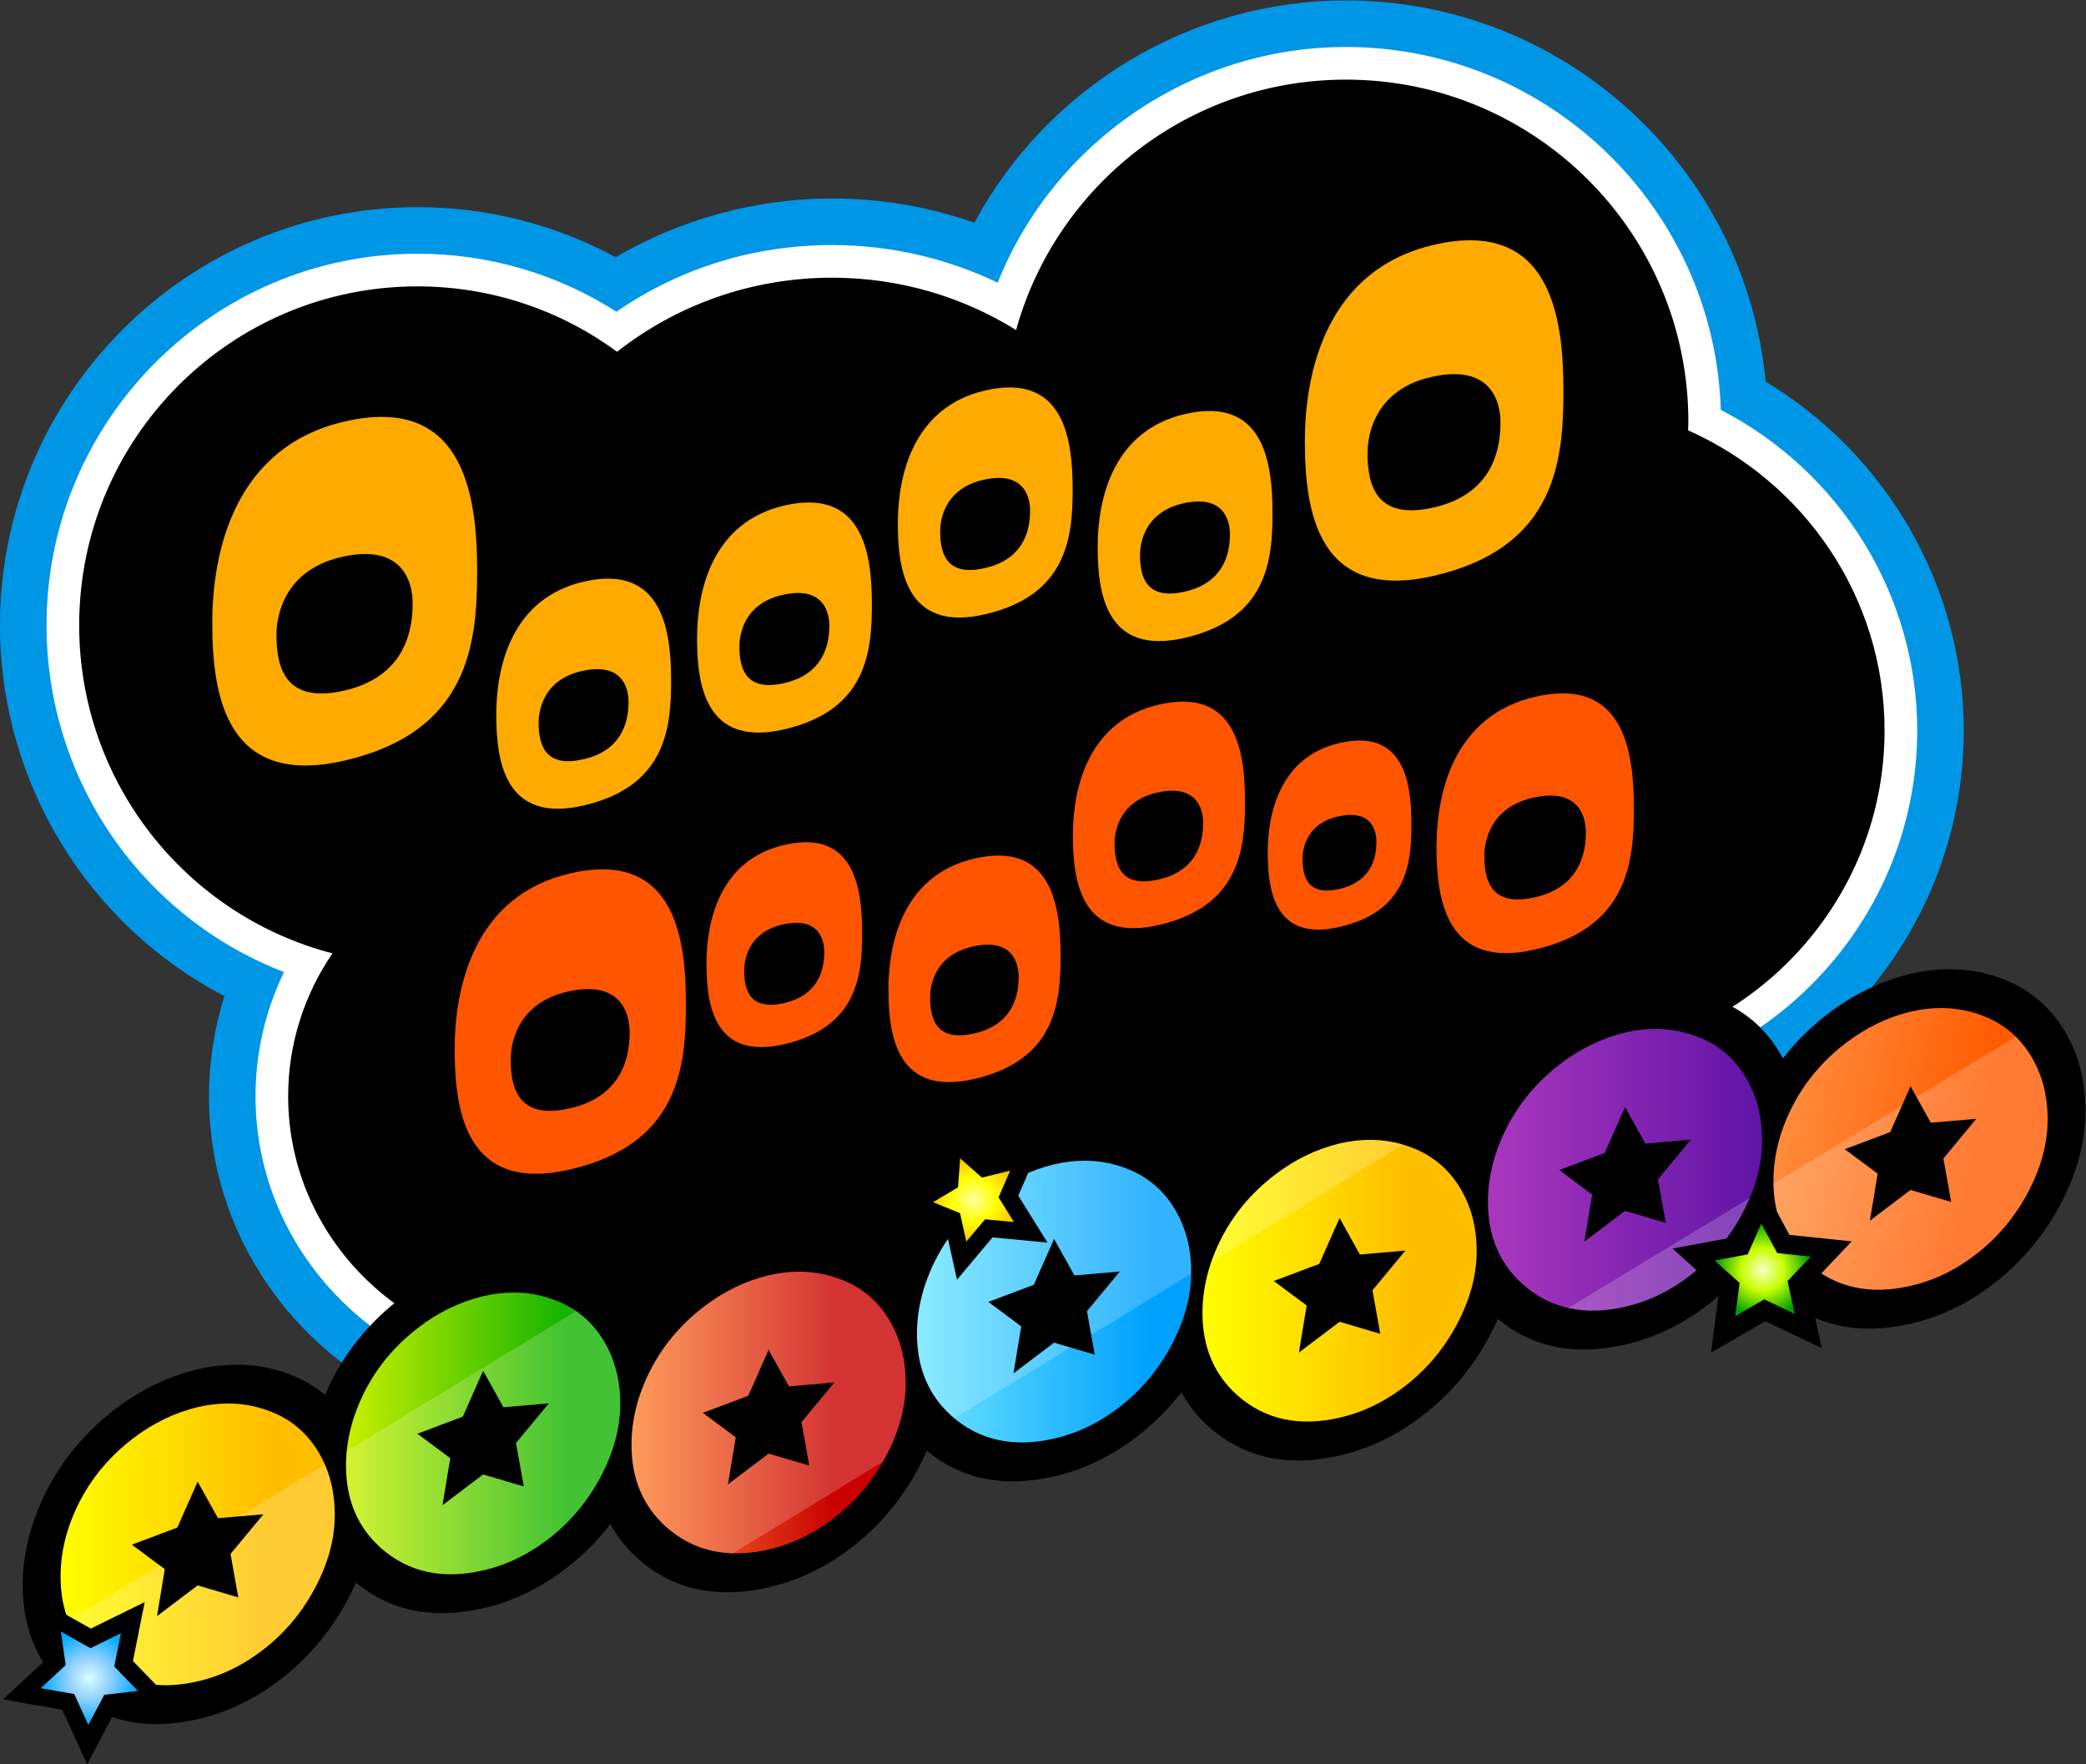 <?xml version="1.0" encoding="UTF-8" standalone="no"?>
<!-- Created with Inkscape (http://www.inkscape.org/) -->

<svg
   version="1.1"
   id="svg2"
   width="666.667"
   height="563.812"
   viewBox="0 0 666.667 563.812"
   sodipodi:docname="OOOOOOOOOOOO OOOOOOO Logo.ai"
   xmlns:inkscape="http://www.inkscape.org/namespaces/inkscape"
   xmlns:sodipodi="http://sodipodi.sourceforge.net/DTD/sodipodi-0.dtd"
   xmlns="http://www.w3.org/2000/svg"
   xmlns:svg="http://www.w3.org/2000/svg">
  <rect x="0" y="0" width="666.667" height="563.812" fill="#333333" stroke="none"/>
  <defs
     id="defs6">
    <clipPath
       clipPathUnits="userSpaceOnUse"
       id="clipPath16">
      <path
         d="M 0,422.859 H 500 V 0 H 0 Z"
         id="path14" />
    </clipPath>
    <linearGradient
       x1="0"
       y1="0"
       x2="1"
       y2="0"
       gradientUnits="userSpaceOnUse"
       gradientTransform="matrix(64.112,0,-14.801,-67.529,426.026,147.526)"
       spreadMethod="pad"
       id="linearGradient78">
      <stop
         style="stop-opacity:1;stop-color:#ff8c3c"
         offset="0"
         id="stop72" />
      <stop
         style="stop-opacity:1;stop-color:#ff5a00"
         offset="0.75"
         id="stop74" />
      <stop
         style="stop-opacity:1;stop-color:#ff5a00"
         offset="1"
         id="stop76" />
    </linearGradient>
    <clipPath
       clipPathUnits="userSpaceOnUse"
       id="clipPath88">
      <path
         d="M 0,422.859 H 500 V 0 H 0 Z"
         id="path86" />
    </clipPath>
    <clipPath
       clipPathUnits="userSpaceOnUse"
       id="clipPath96">
      <path
         d="M 46.301,214.637 H 578.83 V -145.556 H 46.301 Z"
         id="path94" />
    </clipPath>
    <clipPath
       clipPathUnits="userSpaceOnUse"
       id="clipPath100">
      <path
         d="M 75.379,-145.557 46.301,-90.236 549.78,214.637 578.831,159.289 Z"
         id="path98" />
    </clipPath>
    <linearGradient
       x1="0"
       y1="0"
       x2="1"
       y2="0"
       gradientUnits="userSpaceOnUse"
       gradientTransform="matrix(65.738,15.177,0,-65.738,356.742,134.961)"
       spreadMethod="pad"
       id="linearGradient130">
      <stop
         style="stop-opacity:1;stop-color:#aa37be"
         offset="0"
         id="stop126" />
      <stop
         style="stop-opacity:1;stop-color:#5f14a5"
         offset="1"
         id="stop128" />
    </linearGradient>
    <clipPath
       clipPathUnits="userSpaceOnUse"
       id="clipPath140">
      <path
         d="M 0,422.859 H 500 V 0 H 0 Z"
         id="path138" />
    </clipPath>
    <clipPath
       clipPathUnits="userSpaceOnUse"
       id="clipPath148">
      <path
         d="M 46.301,214.637 H 578.83 V -145.556 H 46.301 Z"
         id="path146" />
    </clipPath>
    <clipPath
       clipPathUnits="userSpaceOnUse"
       id="clipPath152">
      <path
         d="M 75.379,-145.557 46.301,-90.236 549.78,214.637 578.831,159.289 Z"
         id="path150" />
    </clipPath>
    <linearGradient
       x1="0"
       y1="0"
       x2="1"
       y2="0"
       gradientUnits="userSpaceOnUse"
       gradientTransform="matrix(65.738,15.177,0,-65.738,288.298,108.363)"
       spreadMethod="pad"
       id="linearGradient184">
      <stop
         style="stop-opacity:1;stop-color:#ffff00"
         offset="0"
         id="stop178" />
      <stop
         style="stop-opacity:1;stop-color:#ffbe00"
         offset="0.75"
         id="stop180" />
      <stop
         style="stop-opacity:1;stop-color:#ffbe00"
         offset="1"
         id="stop182" />
    </linearGradient>
    <clipPath
       clipPathUnits="userSpaceOnUse"
       id="clipPath194">
      <path
         d="M 0,422.859 H 500 V 0 H 0 Z"
         id="path192" />
    </clipPath>
    <clipPath
       clipPathUnits="userSpaceOnUse"
       id="clipPath202">
      <path
         d="M -39.314,307.048 H 493.921 V -62.011 H -39.314 Z"
         id="path200" />
    </clipPath>
    <clipPath
       clipPathUnits="userSpaceOnUse"
       id="clipPath206">
      <path
         d="m -8.984,-62.011 -30.33,62.465 502.905,306.594 30.33,-62.465 z"
         id="path204" />
    </clipPath>
    <linearGradient
       x1="0"
       y1="0"
       x2="1"
       y2="0"
       gradientUnits="userSpaceOnUse"
       gradientTransform="matrix(65.738,15.177,0,-65.738,219.853,103.357)"
       spreadMethod="pad"
       id="linearGradient238">
      <stop
         style="stop-opacity:1;stop-color:#6ee6ff"
         offset="0"
         id="stop232" />
      <stop
         style="stop-opacity:1;stop-color:#00a0ff"
         offset="0.85"
         id="stop234" />
      <stop
         style="stop-opacity:1;stop-color:#00a0ff"
         offset="1"
         id="stop236" />
    </linearGradient>
    <clipPath
       clipPathUnits="userSpaceOnUse"
       id="clipPath248">
      <path
         d="M 0,422.859 H 500 V 0 H 0 Z"
         id="path246" />
    </clipPath>
    <clipPath
       clipPathUnits="userSpaceOnUse"
       id="clipPath256">
      <path
         d="M -39.314,307.048 H 493.921 V -62.011 H -39.314 Z"
         id="path254" />
    </clipPath>
    <clipPath
       clipPathUnits="userSpaceOnUse"
       id="clipPath260">
      <path
         d="m -8.984,-62.011 -30.33,62.465 502.905,306.594 30.33,-62.465 z"
         id="path258" />
    </clipPath>
    <linearGradient
       x1="0"
       y1="0"
       x2="1"
       y2="0"
       gradientUnits="userSpaceOnUse"
       gradientTransform="matrix(65.738,15.177,0,-65.738,151.409,76.76)"
       spreadMethod="pad"
       id="linearGradient292">
      <stop
         style="stop-opacity:1;stop-color:#ff8232"
         offset="0"
         id="stop286" />
      <stop
         style="stop-opacity:1;stop-color:#c80000"
         offset="0.75"
         id="stop288" />
      <stop
         style="stop-opacity:1;stop-color:#c80000"
         offset="1"
         id="stop290" />
    </linearGradient>
    <clipPath
       clipPathUnits="userSpaceOnUse"
       id="clipPath302">
      <path
         d="M 0,422.859 H 500 V 0 H 0 Z"
         id="path300" />
    </clipPath>
    <clipPath
       clipPathUnits="userSpaceOnUse"
       id="clipPath310">
      <path
         d="M -39.314,307.048 H 493.921 V -62.011 H -39.314 Z"
         id="path308" />
    </clipPath>
    <clipPath
       clipPathUnits="userSpaceOnUse"
       id="clipPath314">
      <path
         d="m -8.984,-62.011 -30.33,62.465 502.905,306.594 30.33,-62.465 z"
         id="path312" />
    </clipPath>
    <linearGradient
       x1="0"
       y1="0"
       x2="1"
       y2="0"
       gradientUnits="userSpaceOnUse"
       gradientTransform="matrix(65.738,15.177,0,-65.738,82.964,71.754)"
       spreadMethod="pad"
       id="linearGradient346">
      <stop
         style="stop-opacity:1;stop-color:#c8f000"
         offset="0"
         id="stop340" />
      <stop
         style="stop-opacity:1;stop-color:#14b400"
         offset="0.8"
         id="stop342" />
      <stop
         style="stop-opacity:1;stop-color:#14b400"
         offset="1"
         id="stop344" />
    </linearGradient>
    <clipPath
       clipPathUnits="userSpaceOnUse"
       id="clipPath356">
      <path
         d="M 0,422.859 H 500 V 0 H 0 Z"
         id="path354" />
    </clipPath>
    <clipPath
       clipPathUnits="userSpaceOnUse"
       id="clipPath364">
      <path
         d="M -39.314,307.048 H 493.921 V -62.011 H -39.314 Z"
         id="path362" />
    </clipPath>
    <clipPath
       clipPathUnits="userSpaceOnUse"
       id="clipPath368">
      <path
         d="m -8.984,-62.011 -30.33,62.465 502.905,306.594 30.33,-62.465 z"
         id="path366" />
    </clipPath>
    <linearGradient
       x1="0"
       y1="0"
       x2="1"
       y2="0"
       gradientUnits="userSpaceOnUse"
       gradientTransform="matrix(65.738,15.177,0,-65.738,14.52,45.157)"
       spreadMethod="pad"
       id="linearGradient400">
      <stop
         style="stop-opacity:1;stop-color:#ffff00"
         offset="0"
         id="stop394" />
      <stop
         style="stop-opacity:1;stop-color:#ffbe00"
         offset="0.75"
         id="stop396" />
      <stop
         style="stop-opacity:1;stop-color:#ffbe00"
         offset="1"
         id="stop398" />
    </linearGradient>
    <clipPath
       clipPathUnits="userSpaceOnUse"
       id="clipPath410">
      <path
         d="M 0,422.859 H 500 V 0 H 0 Z"
         id="path408" />
    </clipPath>
    <clipPath
       clipPathUnits="userSpaceOnUse"
       id="clipPath418">
      <path
         d="M -39.314,307.048 H 493.921 V -62.011 H -39.314 Z"
         id="path416" />
    </clipPath>
    <clipPath
       clipPathUnits="userSpaceOnUse"
       id="clipPath422">
      <path
         d="m -8.984,-62.011 -30.33,62.465 502.905,306.594 30.33,-62.465 z"
         id="path420" />
    </clipPath>
    <radialGradient
       fx="0"
       fy="0"
       cx="0"
       cy="0"
       r="1"
       gradientUnits="userSpaceOnUse"
       gradientTransform="matrix(10.989,2.659,2.659,-10.989,422.605,118.523)"
       spreadMethod="pad"
       id="radialGradient458">
      <stop
         style="stop-opacity:1;stop-color:#faffc8"
         offset="0"
         id="stop452" />
      <stop
         style="stop-opacity:1;stop-color:#c8ff00"
         offset="0.454"
         id="stop454" />
      <stop
         style="stop-opacity:1;stop-color:#00a000"
         offset="1"
         id="stop456" />
    </radialGradient>
    <clipPath
       clipPathUnits="userSpaceOnUse"
       id="clipPath468">
      <path
         d="M 0,422.859 H 500 V 0 H 0 Z"
         id="path466" />
    </clipPath>
    <radialGradient
       fx="0"
       fy="0"
       cx="0"
       cy="0"
       r="1"
       gradientUnits="userSpaceOnUse"
       gradientTransform="matrix(9.749,-1.376,-1.376,-9.749,233.397,135.26)"
       spreadMethod="pad"
       id="radialGradient492">
      <stop
         style="stop-opacity:1;stop-color:#ffffa0"
         offset="0"
         id="stop486" />
      <stop
         style="stop-opacity:1;stop-color:#ffff00"
         offset="0.55"
         id="stop488" />
      <stop
         style="stop-opacity:1;stop-color:#ffc800"
         offset="1"
         id="stop490" />
    </radialGradient>
    <clipPath
       clipPathUnits="userSpaceOnUse"
       id="clipPath502">
      <path
         d="M 0,422.859 H 500 V 0 H 0 Z"
         id="path500" />
    </clipPath>
    <radialGradient
       fx="0"
       fy="0"
       cx="0"
       cy="0"
       r="1"
       gradientUnits="userSpaceOnUse"
       gradientTransform="matrix(11.395,0.823,0.823,-11.395,21.416,20.619)"
       spreadMethod="pad"
       id="radialGradient526">
      <stop
         style="stop-opacity:1;stop-color:#d9ffff"
         offset="0"
         id="stop520" />
      <stop
         style="stop-opacity:1;stop-color:#96d2ff"
         offset="0.42"
         id="stop522" />
      <stop
         style="stop-opacity:1;stop-color:#00aaff"
         offset="1"
         id="stop524" />
    </radialGradient>
    <clipPath
       clipPathUnits="userSpaceOnUse"
       id="clipPath536">
      <path
         d="M 0,422.859 H 500 V 0 H 0 Z"
         id="path534" />
    </clipPath>
  </defs>
  <sodipodi:namedview
     id="namedview4"
     pagecolor="#ffffff"
     bordercolor="#000000"
     borderopacity="0.25"
     inkscape:showpageshadow="2"
     inkscape:pageopacity="0.0"
     inkscape:pagecheckerboard="0"
     inkscape:deskcolor="#d1d1d1" />
  <g
     id="g8"
     inkscape:groupmode="layer"
     inkscape:label="OOOOOOOOOOOO OOOOOOO Logo"
     transform="matrix(1.333,0,0,-1.333,0,563.812)">
    <g
       id="g10">
      <g
         id="g12"
         clip-path="url(#clipPath16)">
        <g
           id="g18"
           transform="translate(423.321,331.47)">
          <path
             d="m 0,0 c -4.843,51.197 -48.122,91.389 -100.622,91.389 -37.689,0 -71.766,-21.091 -89.086,-53.293 -10.888,3.829 -22.411,5.808 -34.112,5.808 -18.276,0 -36.28,-4.934 -51.911,-14.079 -14.527,7.883 -30.719,11.999 -47.511,11.999 -55.183,0 -100.079,-44.965 -100.079,-100.233 0,-37.977 21.287,-71.954 53.807,-88.915 -2.447,-7.718 -3.706,-15.797 -3.706,-24.012 0,-44.748 37.275,-81.153 83.091,-81.153 27.756,0 52.589,13.2 67.731,34.011 18.455,-17.089 44.37,-35.571 69.044,-26.945 29.925,10.462 79.49,26.107 94.553,64.188 2.485,-0.187 4.974,-0.281 7.466,-0.281 54.496,0 98.831,43.91 98.831,97.884 C 47.496,-49.256 29.196,-17.605 0,0"
             style="fill:#0096e6;fill-opacity:1;fill-rule:nonzero;stroke:none"
             id="path20" />
        </g>
        <g
           id="g22"
           transform="translate(412.569,324.704)">
          <path
             d="m 0,0 c -1.491,48.222 -41.232,86.996 -89.87,86.996 -36.965,0 -70.026,-22.805 -83.506,-56.514 -12.315,5.929 -25.863,9.029 -39.692,9.029 -18.748,0 -36.507,-5.508 -51.713,-15.988 -14.258,9.117 -30.634,13.908 -47.709,13.908 -49.031,0 -88.92,-39.958 -88.92,-89.074 0,-37.19 22.959,-70.059 56.933,-83.139 -4.49,-9.27 -6.831,-19.405 -6.831,-29.788 0,-38.594 32.268,-69.993 71.931,-69.993 29.072,0 54.433,16.657 65.718,41.439 16.965,-21.537 42.912,-34.374 71.056,-34.374 40.527,0 75.888,26.979 86.932,65.203 4.982,-0.86 10.031,-1.296 15.088,-1.296 48.342,0 87.672,38.905 87.672,86.725 C 47.089,-44.514 28.77,-14.881 0,0"
             style="fill:#ffffff;fill-opacity:1;fill-rule:nonzero;stroke:none"
             id="path24" />
        </g>
        <g
           id="g26"
           transform="translate(404.733,319.791)">
          <path
             d="m 0,0 c 0.018,0.703 0.053,1.401 0.053,2.107 0,45.274 -36.751,81.976 -82.087,81.976 -37.722,0 -69.479,-25.418 -79.089,-60.033 -12.768,7.936 -27.887,12.548 -44.109,12.548 -19.502,0 -37.414,-6.654 -51.552,-17.758 -13.418,9.849 -29.961,15.678 -47.869,15.678 -44.787,0 -81.095,-36.376 -81.095,-81.248 0,-37.824 25.797,-69.608 60.724,-78.661 -6.707,-9.826 -10.622,-21.601 -10.622,-34.267 0,-34.334 28.701,-62.167 64.104,-62.167 31.802,0 58.18,22.461 63.222,51.914 13.709,-26.622 41.488,-44.848 73.553,-44.848 40.232,0 73.734,28.676 81.128,66.655 6.661,-1.781 13.661,-2.748 20.893,-2.748 44.097,0 79.845,35.324 79.845,78.899 C 47.099,-39.914 27.761,-12.356 0,0"
             style="fill:#000000;fill-opacity:1;fill-rule:nonzero;stroke:none"
             id="path28" />
        </g>
        <path
           d="m 152.085,111.742 h 226.692 v 61.871 H 152.085 Z"
           style="fill:#000000;fill-opacity:1;fill-rule:nonzero;stroke:none"
           id="path30" />
        <g
           id="g32"
           transform="translate(84.283,81.09)">
          <path
             d="m 0,0 -0.008,0.013 c -3.78,6.22 -9.223,10.543 -16.117,12.825 -6.443,2.199 -13.423,2.458 -20.847,0.743 -7.091,-1.715 -13.775,-4.968 -19.849,-9.659 -6.986,-5.378 -12.49,-11.965 -16.376,-19.613 -3.744,-7.427 -5.642,-14.996 -5.642,-22.497 0,-10.376 3.542,-18.833 10.55,-25.157 8.372,-7.484 18.974,-9.812 31.509,-6.918 6.416,1.481 12.543,4.302 18.174,8.359 7.236,5.172 13.085,11.813 17.39,19.751 4.157,7.68 6.266,15.408 6.266,22.965 C 5.05,-11.998 3.351,-5.542 0,0"
             style="fill:#000000;fill-opacity:1;fill-rule:nonzero;stroke:none"
             id="path34" />
        </g>
        <g
           id="g36"
           transform="translate(152.728,107.687)">
          <path
             d="m 0,0 -0.008,0.014 c -3.781,6.22 -9.224,10.543 -16.117,12.824 -6.444,2.199 -13.424,2.458 -20.747,0.767 l -0.102,-0.024 C -44.068,11.864 -50.751,8.61 -56.82,3.922 c -6.986,-5.377 -12.491,-11.964 -16.377,-19.613 -3.744,-7.427 -5.642,-14.996 -5.642,-22.497 0,-10.375 3.542,-18.833 10.55,-25.157 8.372,-7.484 18.974,-9.812 31.509,-6.918 6.414,1.481 12.541,4.302 18.174,8.358 7.234,5.171 13.083,11.812 17.39,19.751 4.158,7.683 6.266,15.41 6.266,22.966 C 5.05,-11.997 3.351,-5.542 0,0"
             style="fill:#000000;fill-opacity:1;fill-rule:nonzero;stroke:none"
             id="path38" />
        </g>
        <g
           id="g40"
           transform="translate(221.172,112.693)">
          <path
             d="m 0,0 -0.008,0.013 c -3.781,6.222 -9.224,10.545 -16.117,12.825 -6.444,2.199 -13.424,2.458 -20.847,0.743 -7.094,-1.716 -13.778,-4.97 -19.849,-9.659 -6.986,-5.378 -12.49,-11.965 -16.377,-19.612 -3.743,-7.43 -5.641,-14.998 -5.641,-22.498 0,-10.376 3.542,-18.833 10.55,-25.157 8.372,-7.484 18.974,-9.812 31.509,-6.919 6.416,1.482 12.543,4.303 18.174,8.359 7.234,5.172 13.084,11.813 17.39,19.752 4.157,7.68 6.266,15.407 6.266,22.965 C 5.05,-11.998 3.351,-5.542 0,0"
             style="fill:#000000;fill-opacity:1;fill-rule:nonzero;stroke:none"
             id="path42" />
        </g>
        <g
           id="g44"
           transform="translate(289.617,139.291)">
          <path
             d="m 0,0 -0.008,0.013 c -3.781,6.221 -9.223,10.544 -16.117,12.825 -6.443,2.199 -13.423,2.458 -20.747,0.767 l -0.102,-0.024 c -7.094,-1.717 -13.777,-4.972 -19.845,-9.659 -6.987,-5.377 -12.491,-11.964 -16.378,-19.613 -3.744,-7.427 -5.642,-14.996 -5.642,-22.497 0,-10.376 3.542,-18.833 10.55,-25.157 8.373,-7.484 18.974,-9.812 31.509,-6.919 6.415,1.482 12.541,4.302 18.174,8.358 7.235,5.172 13.085,11.813 17.39,19.752 4.158,7.681 6.266,15.408 6.266,22.966 C 5.05,-11.998 3.351,-5.542 0,0"
             style="fill:#000000;fill-opacity:1;fill-rule:nonzero;stroke:none"
             id="path46" />
        </g>
        <g
           id="g48"
           transform="translate(358.061,144.296)">
          <path
             d="m 0,0 -0.007,0.014 c -3.781,6.222 -9.224,10.544 -16.118,12.825 -6.443,2.199 -13.423,2.458 -20.848,0.743 -7.092,-1.716 -13.776,-4.971 -19.848,-9.659 -6.986,-5.379 -12.49,-11.965 -16.377,-19.614 -3.743,-7.428 -5.641,-14.996 -5.641,-22.497 0,-10.375 3.542,-18.833 10.55,-25.157 8.373,-7.484 18.974,-9.811 31.509,-6.918 6.416,1.482 12.543,4.302 18.174,8.359 7.235,5.171 13.085,11.812 17.391,19.752 4.156,7.68 6.265,15.406 6.265,22.965 C 5.05,-11.997 3.352,-5.541 0,0"
             style="fill:#000000;fill-opacity:1;fill-rule:nonzero;stroke:none"
             id="path50" />
        </g>
        <g
           id="g52"
           transform="translate(426.505,170.894)">
          <path
             d="m 0,0 -0.008,0.013 c -3.78,6.221 -9.224,10.543 -16.117,12.825 -6.443,2.199 -13.424,2.458 -20.747,0.767 l -0.101,-0.024 c -7.094,-1.717 -13.777,-4.972 -19.847,-9.66 -6.987,-5.378 -12.491,-11.964 -16.377,-19.612 -3.744,-7.427 -5.643,-14.996 -5.643,-22.497 0,-10.376 3.542,-18.833 10.55,-25.158 8.373,-7.484 18.975,-9.811 31.51,-6.918 6.415,1.482 12.541,4.302 18.174,8.358 7.235,5.171 13.085,11.814 17.39,19.752 4.157,7.682 6.266,15.409 6.266,22.966 C 5.05,-11.998 3.352,-5.542 0,0"
             style="fill:#000000;fill-opacity:1;fill-rule:nonzero;stroke:none"
             id="path54" />
        </g>
        <g
           id="g56"
           transform="translate(494.95,175.899)">
          <path
             d="m 0,0 -0.008,0.015 c -3.781,6.221 -9.224,10.544 -16.117,12.823 -6.443,2.2 -13.424,2.458 -20.847,0.744 -7.093,-1.716 -13.777,-4.971 -19.849,-9.659 -6.987,-5.38 -12.491,-11.967 -16.375,-19.613 -3.744,-7.428 -5.644,-14.997 -5.644,-22.498 0,-10.375 3.543,-18.833 10.55,-25.157 8.373,-7.484 18.975,-9.812 31.51,-6.918 6.416,1.482 12.543,4.302 18.175,8.359 7.234,5.171 13.084,11.813 17.389,19.751 4.157,7.682 6.266,15.409 6.266,22.965 C 5.05,-11.997 3.352,-5.541 0,0"
             style="fill:#000000;fill-opacity:1;fill-rule:nonzero;stroke:none"
             id="path58" />
        </g>
      </g>
    </g>
    <g
       id="g60">
      <g
         id="g62">
        <g
           id="g68">
          <g
             id="g70">
            <path
               d="m 458.077,180.429 c -5.626,-1.361 -10.841,-3.895 -15.642,-7.603 v 0 c -5.505,-4.237 -9.772,-9.336 -12.798,-15.294 v 0 c -2.968,-5.886 -4.451,-11.794 -4.451,-17.726 v 0 c 0,-8.136 2.753,-14.688 8.258,-19.656 v 0 c 6.606,-5.905 14.847,-7.718 24.725,-5.439 v 0 c 5.047,1.166 9.788,3.347 14.222,6.541 v 0 c 5.689,4.065 10.229,9.228 13.624,15.486 v 0 c 3.273,6.046 4.909,12.006 4.909,17.878 v 0 c 0,5.718 -1.33,10.778 -3.991,15.18 v 0 c -2.967,4.881 -7.173,8.222 -12.615,10.024 v 0 c -2.875,0.982 -5.859,1.473 -8.95,1.473 v 0 c -2.367,0 -4.797,-0.288 -7.291,-0.864 m -7.91,-38.842 -7.888,5.868 10.902,4.1 4.874,11.003 4.875,-8.752 10.9,0.933 -7.887,-9.51 1.863,-10.426 -9.751,2.874 -9.75,-7.377 z"
               style="fill:url(#linearGradient78);stroke:none"
               id="path80" />
          </g>
        </g>
      </g>
    </g>
    <g
       id="g82">
      <g
         id="g84"
         clip-path="url(#clipPath88)">
        <g
           id="g90">
          <g
             id="g92" />
          <g
             id="g112">
            <g
               clip-path="url(#clipPath96)"
               opacity="0.2"
               id="g110">
              <g
                 id="g108">
                <g
                   clip-path="url(#clipPath100)"
                   id="g106">
                  <g
                     transform="translate(465.943,145.229)"
                     id="g104">
                    <path
                       d="m 0,0 1.862,-10.427 -9.75,2.875 -9.75,-7.377 1.863,11.286 -7.889,5.869 10.901,4.1 4.875,11.003 4.875,-8.752 10.901,0.933 z m 20.99,24.566 c -2.967,4.882 -7.173,8.223 -12.615,10.025 -5.077,1.733 -10.49,1.936 -16.24,0.609 -5.627,-1.362 -10.842,-3.895 -15.643,-7.603 -5.505,-4.238 -9.771,-9.336 -12.799,-15.294 -2.966,-5.886 -4.45,-11.794 -4.45,-17.726 0,-8.137 2.753,-14.688 8.258,-19.656 6.605,-5.905 14.847,-7.719 24.726,-5.439 5.046,1.165 9.787,3.347 14.221,6.54 5.689,4.066 10.23,9.229 13.624,15.487 3.273,6.046 4.909,12.006 4.909,17.878 0,5.717 -1.331,10.778 -3.991,15.179"
                       style="fill:#ffffff;fill-opacity:1;fill-rule:nonzero;stroke:none"
                       id="path102" />
                  </g>
                </g>
              </g>
            </g>
          </g>
        </g>
      </g>
    </g>
    <g
       id="g114">
      <g
         id="g116">
        <g
           id="g122">
          <g
             id="g124">
            <path
               d="m 389.633,175.423 c -5.626,-1.362 -10.842,-3.895 -15.642,-7.603 v 0 c -5.505,-4.237 -9.772,-9.335 -12.8,-15.294 v 0 c -2.966,-5.885 -4.449,-11.794 -4.449,-17.726 v 0 c 0,-8.136 2.751,-14.688 8.257,-19.656 v 0 c 6.606,-5.905 14.847,-7.718 24.726,-5.438 v 0 c 5.046,1.165 9.787,3.347 14.221,6.54 v 0 c 5.688,4.065 10.23,9.228 13.625,15.486 v 0 c 3.273,6.046 4.908,12.006 4.908,17.878 v 0 c 0,5.718 -1.33,10.778 -3.99,15.18 v 0 c -2.967,4.882 -7.173,8.222 -12.616,10.024 v 0 c -2.875,0.982 -5.859,1.473 -8.95,1.473 v 0 c -2.366,0 -4.796,-0.288 -7.29,-0.864 m -7.911,-38.843 -7.887,5.869 10.901,4.101 4.875,11.002 4.875,-8.751 10.9,0.932 -7.887,-9.509 1.862,-10.427 -9.75,2.875 -9.75,-7.378 z"
               style="fill:url(#linearGradient130);stroke:none"
               id="path132" />
          </g>
        </g>
      </g>
    </g>
    <g
       id="g134">
      <g
         id="g136"
         clip-path="url(#clipPath140)">
        <g
           id="g142">
          <g
             id="g144" />
          <g
             id="g164">
            <g
               clip-path="url(#clipPath148)"
               opacity="0.2"
               id="g162">
              <g
                 id="g160">
                <g
                   clip-path="url(#clipPath152)"
                   id="g158">
                  <g
                     transform="translate(397.499,140.223)"
                     id="g156">
                    <path
                       d="m 0,0 1.862,-10.427 -9.75,2.875 -9.75,-7.378 1.862,11.287 -7.888,5.869 10.901,4.1 4.875,11.003 4.875,-8.752 10.901,0.933 z m 20.99,24.566 c -2.967,4.882 -7.173,8.223 -12.616,10.025 -5.076,1.733 -10.489,1.936 -16.239,0.609 -5.627,-1.362 -10.842,-3.895 -15.643,-7.603 -5.505,-4.238 -9.771,-9.336 -12.8,-15.294 -2.965,-5.886 -4.449,-11.794 -4.449,-17.726 0,-8.137 2.752,-14.688 8.257,-19.656 6.606,-5.905 14.848,-7.719 24.727,-5.439 5.045,1.165 9.787,3.347 14.22,6.54 5.689,4.066 10.231,9.229 13.625,15.487 3.273,6.046 4.908,12.006 4.908,17.878 0,5.717 -1.33,10.778 -3.99,15.179"
                       style="fill:#ffffff;fill-opacity:1;fill-rule:nonzero;stroke:none"
                       id="path154" />
                  </g>
                </g>
              </g>
            </g>
          </g>
        </g>
      </g>
    </g>
    <g
       id="g166">
      <g
         id="g168">
        <g
           id="g174">
          <g
             id="g176">
            <path
               d="m 321.19,148.826 c -5.628,-1.361 -10.843,-3.895 -15.644,-7.603 v 0 c -5.505,-4.238 -9.771,-9.336 -12.799,-15.294 v 0 c -2.966,-5.886 -4.45,-11.795 -4.45,-17.727 v 0 c 0,-8.136 2.753,-14.687 8.258,-19.655 v 0 c 6.605,-5.904 14.847,-7.719 24.726,-5.438 v 0 c 5.046,1.165 9.787,3.346 14.222,6.539 v 0 c 5.688,4.065 10.229,9.229 13.623,15.486 v 0 c 3.273,6.048 4.91,12.007 4.91,17.879 v 0 c 0,5.718 -1.33,10.779 -3.992,15.179 v 0 c -2.966,4.882 -7.173,8.223 -12.615,10.024 v 0 c -2.876,0.982 -5.859,1.474 -8.95,1.474 v 0 c -2.367,0 -4.796,-0.288 -7.289,-0.864 m -7.911,-38.842 -7.889,5.868 10.902,4.1 4.875,11.003 4.874,-8.752 10.902,0.932 -7.889,-9.509 1.863,-10.427 -9.75,2.875 -9.751,-7.377 z"
               style="fill:url(#linearGradient184);stroke:none"
               id="path186" />
          </g>
        </g>
      </g>
    </g>
    <g
       id="g188">
      <g
         id="g190"
         clip-path="url(#clipPath194)">
        <g
           id="g196">
          <g
             id="g198" />
          <g
             id="g218">
            <g
               clip-path="url(#clipPath202)"
               opacity="0.2"
               id="g216">
              <g
                 id="g214">
                <g
                   clip-path="url(#clipPath206)"
                   id="g212">
                  <g
                     transform="translate(329.054,113.626)"
                     id="g210">
                    <path
                       d="m 0,0 1.862,-10.427 -9.75,2.875 -9.75,-7.377 1.863,11.287 -7.889,5.868 10.901,4.1 4.875,11.004 4.875,-8.753 10.902,0.933 z m 20.99,24.566 c -2.967,4.882 -7.173,8.223 -12.615,10.025 -5.077,1.733 -10.49,1.937 -16.239,0.609 -5.628,-1.361 -10.843,-3.895 -15.644,-7.602 -5.505,-4.239 -9.771,-9.337 -12.799,-15.295 -2.966,-5.886 -4.45,-11.794 -4.45,-17.726 0,-8.137 2.753,-14.687 8.258,-19.656 6.605,-5.904 14.847,-7.719 24.726,-5.438 5.046,1.165 9.787,3.346 14.221,6.539 5.689,4.066 10.23,9.229 13.624,15.487 3.273,6.047 4.909,12.007 4.909,17.878 0,5.717 -1.33,10.779 -3.991,15.179"
                       style="fill:#ffffff;fill-opacity:1;fill-rule:nonzero;stroke:none"
                       id="path208" />
                  </g>
                </g>
              </g>
            </g>
          </g>
        </g>
      </g>
    </g>
    <g
       id="g220">
      <g
         id="g222">
        <g
           id="g228">
          <g
             id="g230">
            <path
               d="m 252.744,143.82 c -5.627,-1.361 -10.842,-3.895 -15.643,-7.602 v 0 c -5.504,-4.238 -9.77,-9.338 -12.799,-15.296 v 0 c -2.966,-5.885 -4.449,-11.793 -4.449,-17.725 v 0 c 0,-8.136 2.752,-14.687 8.257,-19.656 v 0 c 6.606,-5.904 14.848,-7.719 24.726,-5.438 v 0 c 5.047,1.165 9.788,3.346 14.222,6.539 v 0 c 5.689,4.066 10.229,9.229 13.624,15.487 v 0 c 3.272,6.047 4.91,12.006 4.91,17.877 v 0 c 0,5.719 -1.332,10.779 -3.992,15.18 v 0 c -2.966,4.882 -7.173,8.223 -12.615,10.025 v 0 c -2.876,0.982 -5.86,1.473 -8.951,1.473 v 0 c -2.367,0 -4.796,-0.288 -7.29,-0.864 m -7.91,-38.843 -7.888,5.869 10.901,4.1 4.875,11.004 4.875,-8.753 10.901,0.933 -7.888,-9.51 1.862,-10.427 -9.75,2.875 -9.75,-7.377 z"
               style="fill:url(#linearGradient238);stroke:none"
               id="path240" />
          </g>
        </g>
      </g>
    </g>
    <g
       id="g242">
      <g
         id="g244"
         clip-path="url(#clipPath248)">
        <g
           id="g250">
          <g
             id="g252" />
          <g
             id="g272">
            <g
               clip-path="url(#clipPath256)"
               opacity="0.2"
               id="g270">
              <g
                 id="g268">
                <g
                   clip-path="url(#clipPath260)"
                   id="g266">
                  <g
                     transform="translate(260.61,108.62)"
                     id="g264">
                    <path
                       d="m 0,0 1.862,-10.427 -9.75,2.875 -9.75,-7.377 1.862,11.286 -7.888,5.869 10.901,4.1 4.875,11.004 4.875,-8.753 10.901,0.933 z m 20.99,24.566 c -2.967,4.882 -7.173,8.223 -12.615,10.025 -5.077,1.733 -10.49,1.937 -16.24,0.609 -5.627,-1.361 -10.843,-3.895 -15.643,-7.602 -5.505,-4.239 -9.771,-9.337 -12.799,-15.295 -2.966,-5.886 -4.45,-11.794 -4.45,-17.726 0,-8.137 2.753,-14.687 8.257,-19.656 6.606,-5.904 14.848,-7.719 24.727,-5.438 5.046,1.165 9.787,3.346 14.221,6.539 5.689,4.066 10.23,9.229 13.624,15.487 3.273,6.047 4.909,12.007 4.909,17.878 0,5.717 -1.331,10.779 -3.991,15.179"
                       style="fill:#ffffff;fill-opacity:1;fill-rule:nonzero;stroke:none"
                       id="path262" />
                  </g>
                </g>
              </g>
            </g>
          </g>
        </g>
      </g>
    </g>
    <g
       id="g274">
      <g
         id="g276">
        <g
           id="g282">
          <g
             id="g284">
            <path
               d="m 184.3,117.223 c -5.627,-1.362 -10.842,-3.895 -15.643,-7.603 v 0 c -5.505,-4.237 -9.771,-9.337 -12.799,-15.295 v 0 c -2.966,-5.885 -4.449,-11.794 -4.449,-17.726 v 0 c 0,-8.135 2.752,-14.687 8.257,-19.655 v 0 c 6.606,-5.905 14.848,-7.719 24.726,-5.439 v 0 c 5.046,1.166 9.787,3.346 14.221,6.54 v 0 c 5.689,4.066 10.23,9.228 13.625,15.486 v 0 c 3.272,6.047 4.909,12.007 4.909,17.879 v 0 c 0,5.717 -1.332,10.778 -3.992,15.18 v 0 c -2.966,4.88 -7.172,8.221 -12.615,10.023 v 0 c -2.876,0.982 -5.86,1.473 -8.952,1.473 v 0 c -2.367,0 -4.795,-0.287 -7.288,-0.863 m -7.91,-38.842 -7.888,5.867 10.9,4.1 4.876,11.004 4.874,-8.753 10.901,0.933 -7.888,-9.51 1.862,-10.426 -9.749,2.875 -9.751,-7.378 z"
               style="fill:url(#linearGradient292);stroke:none"
               id="path294" />
          </g>
        </g>
      </g>
    </g>
    <g
       id="g296">
      <g
         id="g298"
         clip-path="url(#clipPath302)">
        <g
           id="g304">
          <g
             id="g306" />
          <g
             id="g326">
            <g
               clip-path="url(#clipPath310)"
               opacity="0.2"
               id="g324">
              <g
                 id="g322">
                <g
                   clip-path="url(#clipPath314)"
                   id="g320">
                  <g
                     transform="translate(192.166,82.022)"
                     id="g318">
                    <path
                       d="m 0,0 1.862,-10.427 -9.75,2.875 -9.75,-7.377 1.862,11.287 -7.888,5.868 10.901,4.1 4.875,11.004 4.875,-8.753 10.901,0.933 z m 20.99,24.567 c -2.967,4.881 -7.173,8.222 -12.615,10.024 -5.077,1.733 -10.491,1.937 -16.24,0.61 -5.627,-1.362 -10.843,-3.895 -15.643,-7.603 -5.505,-4.238 -9.771,-9.337 -12.799,-15.295 -2.967,-5.885 -4.45,-11.794 -4.45,-17.726 0,-8.136 2.753,-14.687 8.257,-19.655 6.606,-5.905 14.848,-7.72 24.727,-5.439 5.046,1.165 9.786,3.346 14.221,6.539 5.688,4.067 10.23,9.229 13.624,15.487 3.273,6.047 4.909,12.007 4.909,17.879 0,5.716 -1.331,10.778 -3.991,15.179"
                       style="fill:#ffffff;fill-opacity:1;fill-rule:nonzero;stroke:none"
                       id="path316" />
                  </g>
                </g>
              </g>
            </g>
          </g>
        </g>
      </g>
    </g>
    <g
       id="g328">
      <g
         id="g330">
        <g
           id="g336">
          <g
             id="g338">
            <path
               d="m 115.856,112.217 c -5.628,-1.362 -10.842,-3.895 -15.643,-7.603 v 0 C 94.708,100.377 90.441,95.277 87.414,89.319 v 0 c -2.967,-5.884 -4.45,-11.794 -4.45,-17.726 v 0 c 0,-8.136 2.752,-14.687 8.257,-19.655 v 0 c 6.606,-5.905 14.848,-7.719 24.727,-5.439 v 0 c 5.045,1.166 9.786,3.347 14.221,6.54 v 0 c 5.688,4.066 10.229,9.228 13.625,15.486 v 0 c 3.272,6.047 4.908,12.007 4.908,17.879 v 0 c 0,5.717 -1.331,10.778 -3.991,15.18 v 0 c -2.966,4.881 -7.172,8.221 -12.616,10.023 v 0 c -2.876,0.982 -5.86,1.473 -8.952,1.473 v 0 c -2.366,0.001 -4.794,-0.287 -7.287,-0.863 m -7.911,-38.842 -7.888,5.867 10.901,4.101 4.875,11.003 4.875,-8.752 10.901,0.932 -7.889,-9.509 1.863,-10.428 -9.75,2.876 -9.75,-7.378 z"
               style="fill:url(#linearGradient346);stroke:none"
               id="path348" />
          </g>
        </g>
      </g>
    </g>
    <g
       id="g350">
      <g
         id="g352"
         clip-path="url(#clipPath356)">
        <g
           id="g358">
          <g
             id="g360" />
          <g
             id="g380">
            <g
               clip-path="url(#clipPath364)"
               opacity="0.2"
               id="g378">
              <g
                 id="g376">
                <g
                   clip-path="url(#clipPath368)"
                   id="g374">
                  <g
                     transform="translate(123.721,77.016)"
                     id="g372">
                    <path
                       d="m 0,0 1.862,-10.427 -9.75,2.875 -9.75,-7.377 1.862,11.287 -7.888,5.868 10.901,4.1 4.875,11.004 4.875,-8.753 10.901,0.933 z m 20.99,24.567 c -2.967,4.881 -7.172,8.222 -12.615,10.024 -5.077,1.733 -10.49,1.937 -16.24,0.61 -5.627,-1.362 -10.842,-3.895 -15.643,-7.603 -5.505,-4.238 -9.771,-9.337 -12.799,-15.295 -2.966,-5.885 -4.45,-11.794 -4.45,-17.726 0,-8.137 2.753,-14.687 8.257,-19.655 6.606,-5.905 14.848,-7.72 24.727,-5.439 5.046,1.165 9.787,3.346 14.221,6.539 5.688,4.067 10.23,9.229 13.625,15.487 3.272,6.047 4.908,12.007 4.908,17.879 0,5.716 -1.33,10.778 -3.991,15.179"
                       style="fill:#ffffff;fill-opacity:1;fill-rule:nonzero;stroke:none"
                       id="path370" />
                  </g>
                </g>
              </g>
            </g>
          </g>
        </g>
      </g>
    </g>
    <g
       id="g382">
      <g
         id="g384">
        <g
           id="g390">
          <g
             id="g392">
            <path
               d="M 47.412,85.62 C 41.784,84.258 36.569,81.725 31.768,78.016 v 0 C 26.263,73.779 21.997,68.68 18.969,62.723 v 0 C 16.003,56.837 14.52,50.927 14.52,44.996 v 0 c 0,-8.136 2.752,-14.688 8.257,-19.656 v 0 c 6.606,-5.904 14.847,-7.718 24.726,-5.438 v 0 c 5.046,1.165 9.787,3.346 14.221,6.54 v 0 c 5.689,4.065 10.23,9.228 13.625,15.486 v 0 c 3.272,6.047 4.909,12.006 4.909,17.879 v 0 c 0,5.717 -1.331,10.777 -3.992,15.179 v 0 C 73.3,79.867 69.094,83.209 63.651,85.01 v 0 c -2.876,0.981 -5.861,1.473 -8.952,1.473 v 0 c -2.366,0 -4.795,-0.288 -7.287,-0.863 M 39.5,46.777 l -7.887,5.869 10.9,4.1 4.876,11.002 4.875,-8.751 10.901,0.932 -7.889,-9.51 1.862,-10.427 -9.749,2.875 -9.751,-7.377 z"
               style="fill:url(#linearGradient400);stroke:none"
               id="path402" />
          </g>
        </g>
      </g>
    </g>
    <g
       id="g404">
      <g
         id="g406"
         clip-path="url(#clipPath410)">
        <g
           id="g412">
          <g
             id="g414" />
          <g
             id="g434">
            <g
               clip-path="url(#clipPath418)"
               opacity="0.2"
               id="g432">
              <g
                 id="g430">
                <g
                   clip-path="url(#clipPath422)"
                   id="g428">
                  <g
                     transform="translate(55.276,50.419)"
                     id="g426">
                    <path
                       d="m 0,0 1.862,-10.427 -9.75,2.875 -9.75,-7.377 1.862,11.287 -7.888,5.869 10.901,4.1 4.875,11.003 4.875,-8.752 10.901,0.933 z m 20.99,24.567 c -2.967,4.881 -7.173,8.223 -12.615,10.024 -5.077,1.733 -10.49,1.937 -16.24,0.61 -5.627,-1.362 -10.843,-3.895 -15.643,-7.603 -5.505,-4.238 -9.771,-9.337 -12.799,-15.294 -2.966,-5.886 -4.45,-11.795 -4.45,-17.726 0,-8.137 2.753,-14.688 8.257,-19.656 6.606,-5.905 14.848,-7.719 24.727,-5.439 5.046,1.165 9.786,3.346 14.221,6.54 5.688,4.066 10.23,9.228 13.624,15.487 3.273,6.046 4.909,12.006 4.909,17.878 0,5.716 -1.33,10.778 -3.991,15.179"
                       style="fill:#ffffff;fill-opacity:1;fill-rule:nonzero;stroke:none"
                       id="path424" />
                  </g>
                </g>
              </g>
            </g>
          </g>
        </g>
        <g
           id="g436"
           transform="translate(443.947,125.354)">
          <path
             d="m 0,0 -14.914,1.558 -7.18,13.189 -6.093,-13.718 -14.748,-2.755 11.159,-10.045 -1.949,-14.886 12.996,7.512 13.55,-6.455 -3.144,14.692 z"
             style="fill:#000000;fill-opacity:1;fill-rule:nonzero;stroke:none"
             id="path438" />
        </g>
      </g>
    </g>
    <g
       id="g440">
      <g
         id="g442">
        <g
           id="g448">
          <g
             id="g450">
            <path
               d="m 419.015,122.237 -7.93,-1.474 5.983,-5.37 -1.03,-7.959 6.957,4.008 7.262,-3.479 -1.67,7.875 5.538,5.871 -8.014,0.835 -3.84,7.067 z"
               style="fill:url(#radialGradient458);stroke:none"
               id="path460" />
          </g>
        </g>
      </g>
    </g>
    <g
       id="g462">
      <g
         id="g464"
         clip-path="url(#clipPath468)">
        <g
           id="g470"
           transform="translate(244.138,136.3)">
          <path
             d="m 0,0 5.259,12.132 -12.856,-3.2 -9.905,8.765 -0.947,-13.218 -11.38,-6.733 12.271,-4.953 2.866,-12.939 8.515,10.157 13.189,-1.253 z"
             style="fill:#000000;fill-opacity:1;fill-rule:nonzero;stroke:none"
             id="path472" />
        </g>
      </g>
    </g>
    <g
       id="g474">
      <g
         id="g476">
        <g
           id="g482">
          <g
             id="g484">
            <path
               d="m 229.696,138.304 -6.01,-3.563 6.483,-2.616 1.503,-6.816 4.508,5.342 6.928,-0.668 -3.701,5.927 2.783,6.4 -6.762,-1.67 -5.231,4.619 z"
               style="fill:url(#radialGradient492);stroke:none"
               id="path494" />
          </g>
        </g>
      </g>
    </g>
    <g
       id="g496">
      <g
         id="g498"
         clip-path="url(#clipPath502)">
        <g
           id="g504"
           transform="translate(31.878,24.737)">
          <path
             d="m 0,0 2.811,14.136 -12.912,-6.345 -12.549,7.04 2.059,-14.247 -10.574,-9.767 14.191,-2.476 6.011,-13.078 6.678,12.744 14.302,1.67 z"
             style="fill:#000000;fill-opacity:1;fill-rule:nonzero;stroke:none"
             id="path506" />
        </g>
      </g>
    </g>
    <g
       id="g508">
      <g
         id="g510">
        <g
           id="g516">
          <g
             id="g518">
            <path
               d="m 15.739,23.764 -5.983,-5.538 8.042,-1.391 3.367,-7.401 3.84,7.205 8.07,0.947 -5.677,5.844 1.586,7.985 -7.29,-3.589 -7.096,3.978 z"
               style="fill:url(#radialGradient526);stroke:none"
               id="path528" />
          </g>
        </g>
      </g>
    </g>
    <g
       id="g530">
      <g
         id="g532"
         clip-path="url(#clipPath536)">
        <g
           id="g538"
           transform="translate(98.938,278.202)">
          <path
             d="M 0,0 C 0,1.726 0,15.173 -17.098,11.226 -32.659,7.633 -32.659,-5.871 -32.659,-7.54 c 0,-8.398 2.598,-16.413 16.329,-13.243 C -3.145,-17.738 0,-8.212 0,0 m 15.458,7.833 c 0,-17.112 -1.811,-38.468 -31.788,-45.413 -28.547,-6.613 -31.716,15.878 -31.716,32.991 0,17.742 5.7,42.287 31.716,48.294 28.866,6.664 31.788,-18.129 31.788,-35.872"
             style="fill:#ffaa00;fill-opacity:1;fill-rule:nonzero;stroke:none"
             id="path540" />
        </g>
        <g
           id="g542"
           transform="translate(150.697,254.66)">
          <path
             d="M 0,0 C 0,1.139 0,10.015 -11.286,7.41 -21.557,5.039 -21.557,-3.875 -21.557,-4.977 c 0,-5.543 1.715,-10.833 10.778,-8.74 C -2.076,-11.708 0,-5.42 0,0 m 10.203,5.171 c 0,-11.296 -1.196,-25.392 -20.982,-29.975 -18.843,-4.366 -20.934,10.48 -20.934,21.775 0,11.711 3.762,27.912 20.934,31.877 C 8.274,33.247 10.203,16.882 10.203,5.171"
             style="fill:#ffaa00;fill-opacity:1;fill-rule:nonzero;stroke:none"
             id="path544" />
        </g>
        <g
           id="g546"
           transform="translate(198.833,272.92)">
          <path
             d="M 0,0 C 0,1.139 0,10.015 -11.286,7.409 -21.557,5.038 -21.557,-3.875 -21.557,-4.977 c 0,-5.543 1.715,-10.833 10.778,-8.741 C -2.076,-11.708 0,-5.42 0,0 m 10.203,5.17 c 0,-11.295 -1.195,-25.391 -20.982,-29.975 -18.843,-4.365 -20.934,10.48 -20.934,21.776 0,11.711 3.762,27.912 20.934,31.876 C 8.274,33.246 10.203,16.881 10.203,5.17"
             style="fill:#ffaa00;fill-opacity:1;fill-rule:nonzero;stroke:none"
             id="path548" />
        </g>
        <g
           id="g550"
           transform="translate(246.97,300.503)">
          <path
             d="M 0,0 C 0,1.139 0,10.015 -11.286,7.409 -21.557,5.038 -21.557,-3.875 -21.557,-4.977 c 0,-5.543 1.715,-10.833 10.779,-8.741 C -2.075,-11.708 0,-5.421 0,0 m 10.203,5.17 c 0,-11.295 -1.195,-25.391 -20.981,-29.975 -18.844,-4.365 -20.935,10.48 -20.935,21.776 0,11.711 3.762,27.912 20.935,31.876 C 8.274,33.246 10.203,16.881 10.203,5.17"
             style="fill:#ffaa00;fill-opacity:1;fill-rule:nonzero;stroke:none"
             id="path552" />
        </g>
        <g
           id="g554"
           transform="translate(294.882,294.855)">
          <path
             d="M 0,0 C 0,1.139 0,10.015 -11.286,7.409 -21.557,5.038 -21.557,-3.875 -21.557,-4.977 c 0,-5.543 1.715,-10.833 10.779,-8.741 C -2.075,-11.708 0,-5.42 0,0 m 10.203,5.17 c 0,-11.295 -1.195,-25.391 -20.981,-29.975 -18.844,-4.365 -20.936,10.48 -20.936,21.776 0,11.711 3.763,27.912 20.936,31.876 C 8.274,33.246 10.203,16.881 10.203,5.17"
             style="fill:#ffaa00;fill-opacity:1;fill-rule:nonzero;stroke:none"
             id="path556" />
        </g>
        <g
           id="g558"
           transform="translate(359.75,321.608)">
          <path
             d="m 0,0 c 0,1.685 0,14.813 -16.692,10.959 -15.192,-3.507 -15.192,-16.69 -15.192,-18.32 0,-8.198 2.536,-16.023 15.942,-12.928 C -3.07,-17.317 0,-8.017 0,0 m 15.09,7.647 c 0,-16.706 -1.768,-37.554 -31.032,-44.334 -27.87,-6.457 -30.964,15.5 -30.964,32.207 0,17.32 5.565,41.283 30.964,47.147 C 12.237,49.172 15.09,24.968 15.09,7.647"
             style="fill:#ffaa00;fill-opacity:1;fill-rule:nonzero;stroke:none"
             id="path560" />
        </g>
        <g
           id="g562"
           transform="translate(150.96,175.412)">
          <path
             d="M 0,0 C 0,1.507 0,13.249 -14.929,9.802 -28.516,6.665 -28.516,-5.126 -28.516,-6.583 c 0,-7.333 2.268,-14.331 14.258,-11.563 C -2.746,-15.488 0,-7.17 0,0 m 13.497,6.84 c 0,-14.942 -1.581,-33.589 -27.755,-39.653 -24.927,-5.774 -27.694,13.864 -27.694,28.806 0,15.491 4.977,36.924 27.694,42.168 C 10.946,43.98 13.497,22.332 13.497,6.84"
             style="fill:#ff5500;fill-opacity:1;fill-rule:nonzero;stroke:none"
             id="path564" />
        </g>
        <g
           id="g566"
           transform="translate(197.622,194.709)">
          <path
             d="m 0,0 c 0,1.014 0,8.917 -10.049,6.597 -9.145,-2.112 -9.145,-10.048 -9.145,-11.029 0,-4.935 1.527,-9.646 9.597,-7.783 C -1.848,-10.426 0,-4.827 0,0 m 9.085,4.604 c 0,-10.058 -1.064,-22.61 -18.682,-26.691 -16.778,-3.888 -18.641,9.331 -18.641,19.39 0,10.427 3.35,24.853 18.641,28.383 C 7.368,29.603 9.085,15.031 9.085,4.604"
             style="fill:#ff5500;fill-opacity:1;fill-rule:nonzero;stroke:none"
             id="path568" />
        </g>
        <g
           id="g570"
           transform="translate(244.229,188.721)">
          <path
             d="M 0,0 C 0,1.122 0,9.861 -11.113,7.296 -21.227,4.961 -21.227,-3.815 -21.227,-4.9 c 0,-5.458 1.689,-10.668 10.613,-8.608 C -2.044,-11.529 0,-5.338 0,0 m 10.047,5.092 c 0,-11.123 -1.177,-25.003 -20.661,-29.517 -18.554,-4.299 -20.614,10.32 -20.614,21.442 0,11.532 3.705,27.485 20.614,31.389 C 8.147,32.737 10.047,16.623 10.047,5.092"
             style="fill:#ff5500;fill-opacity:1;fill-rule:nonzero;stroke:none"
             id="path572" />
        </g>
        <g
           id="g574"
           transform="translate(288.454,225.631)">
          <path
             d="M 0,0 C 0,1.122 0,9.862 -11.113,7.296 -21.227,4.961 -21.227,-3.815 -21.227,-4.9 c 0,-5.458 1.689,-10.668 10.614,-8.607 C -2.044,-11.529 0,-5.337 0,0 m 10.047,5.092 c 0,-11.123 -1.177,-25.003 -20.66,-29.517 -18.555,-4.299 -20.615,10.32 -20.615,21.443 0,11.531 3.706,27.484 20.615,31.388 18.761,4.331 20.66,-11.783 20.66,-23.314"
             style="fill:#ff5500;fill-opacity:1;fill-rule:nonzero;stroke:none"
             id="path576" />
        </g>
        <g
           id="g578"
           transform="translate(330.005,221.117)">
          <path
             d="m 0,0 c 0,0.937 0,8.23 -9.275,6.089 -8.441,-1.948 -8.441,-9.273 -8.441,-10.179 0,-4.555 1.409,-8.903 8.858,-7.183 C -1.706,-9.622 0,-4.455 0,0 m 8.385,4.25 c 0,-9.283 -0.983,-20.867 -17.243,-24.634 -15.485,-3.587 -17.204,8.613 -17.204,17.895 0,9.624 3.092,22.938 17.204,26.196 C 6.8,27.322 8.385,13.873 8.385,4.25"
             style="fill:#ff5500;fill-opacity:1;fill-rule:nonzero;stroke:none"
             id="path580" />
        </g>
        <g
           id="g582"
           transform="translate(380.213,223.338)">
          <path
             d="m 0,0 c 0,1.286 0,11.307 -12.741,8.365 -11.596,-2.677 -11.596,-12.74 -11.596,-13.983 0,-6.258 1.937,-12.231 12.168,-9.869 C -2.343,-13.218 0,-6.12 0,0 m 11.519,5.837 c 0,-12.752 -1.35,-28.666 -23.688,-33.84 -21.272,-4.928 -23.634,11.832 -23.634,24.584 0,13.22 4.247,31.511 23.634,35.987 C 9.342,37.534 11.519,19.059 11.519,5.837"
             style="fill:#ff5500;fill-opacity:1;fill-rule:nonzero;stroke:none"
             id="path584" />
        </g>
      </g>
    </g>
  </g>
</svg>
